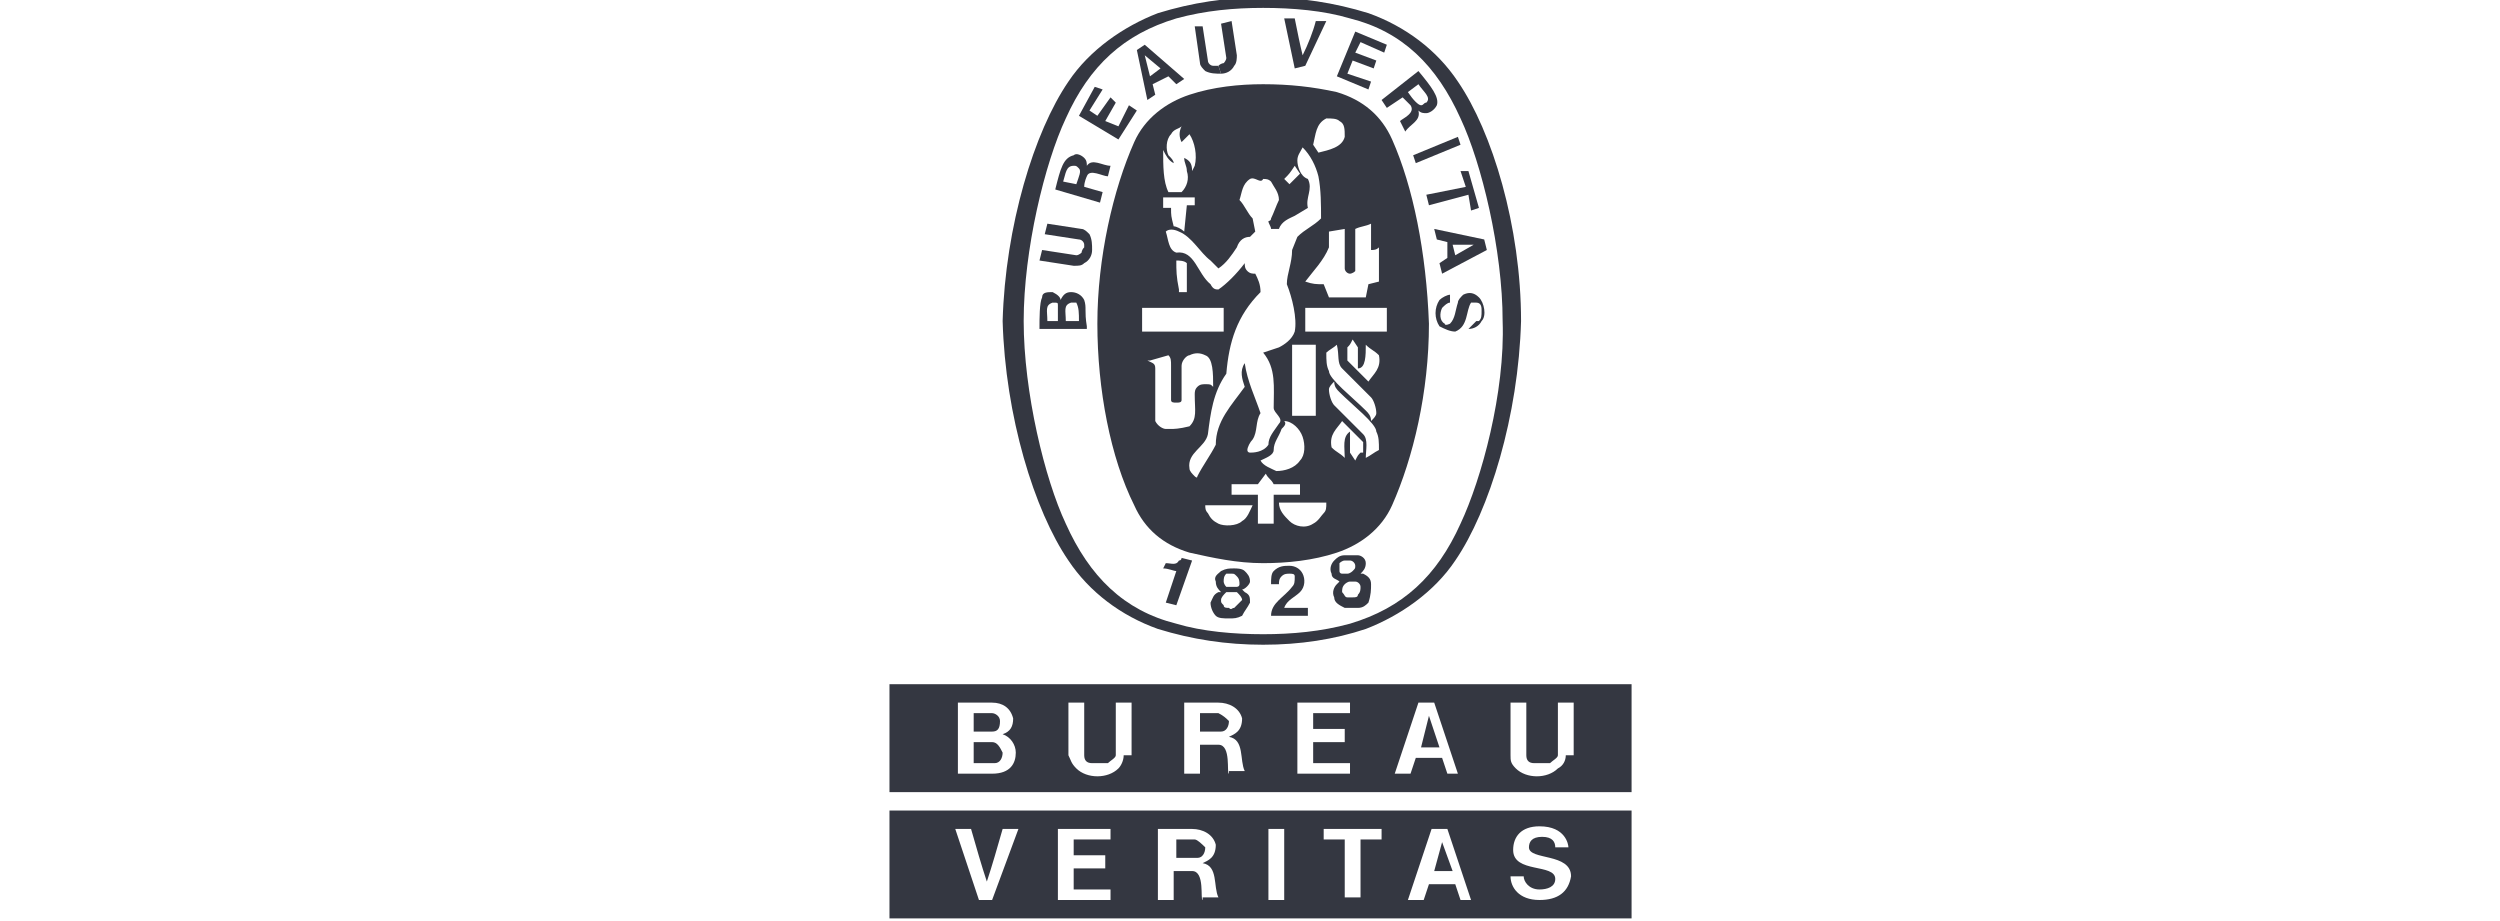 <?xml version="1.0" encoding="utf-8"?>
<!-- Generator: Adobe Illustrator 26.0.1, SVG Export Plug-In . SVG Version: 6.00 Build 0)  -->
<svg version="1.1" id="Layer_1" xmlns="http://www.w3.org/2000/svg" xmlns:xlink="http://www.w3.org/1999/xlink" x="0px" y="0px"
	 viewBox="0 0 95 35" style="enable-background:new 0 0 95 35;" xml:space="preserve">
<style type="text/css">
	.st0{fill-rule:evenodd;clip-rule:evenodd;fill:#343741;}
</style>
<path class="st0" d="M44,0.5C44.1,0.5,44,0.5,44,0.5L44,0.5z"/>
<path class="st0" d="M44,0.5C44,0.5,44,0.5,44,0.5L44,0.5z"/>
<path class="st0" d="M55.4,3.1c-0.8-1.2-2-2.1-3.4-2.6c-1.3-0.4-2.6-0.6-4-0.6c-1.4,0-2.7,0.2-4,0.6c-1.3,0.5-2.6,1.4-3.4,2.6
	c-1.3,1.9-2.4,5.5-2.5,9.1v0c0.1,3.6,1.2,7.2,2.5,9.1c0.8,1.2,2,2.1,3.4,2.6c1.3,0.4,2.6,0.6,4,0.6h0h0c1.4,0,2.7-0.2,3.9-0.6
	c1.3-0.5,2.6-1.4,3.4-2.6c1.3-1.9,2.4-5.5,2.5-9.1v0C57.8,8.6,56.7,5,55.4,3.1z M55.5,19.9c-0.9,2-2.2,3.2-4.2,3.8
	c-1.1,0.3-2.2,0.4-3.3,0.4c-1.1,0-2.3-0.1-3.3-0.4c-2-0.5-3.3-1.8-4.2-3.8c-0.8-1.7-1.6-5-1.6-7.7c0-2.7,0.8-6,1.6-7.7
	c0.9-2,2.2-3.2,4.2-3.8c1.1-0.3,2.2-0.4,3.3-0.4c1.1,0,2.3,0.1,3.3,0.4c2,0.5,3.3,1.8,4.2,3.8c0.8,1.7,1.6,5,1.6,7.7
	C57.2,14.9,56.3,18.2,55.5,19.9z"/>
<path class="st0" d="M52.9,5.3c-0.4-0.9-1.1-1.5-2.1-1.8C49.9,3.3,49,3.2,48,3.2h0c-0.9,0-1.9,0.1-2.8,0.4c-0.9,0.3-1.7,0.9-2.1,1.8
	c-0.8,1.8-1.4,4.4-1.4,6.9c0,2.5,0.5,5.1,1.4,6.9c0.4,0.9,1.1,1.5,2.1,1.8c0.9,0.2,1.8,0.4,2.8,0.4h0c0.9,0,1.9-0.1,2.8-0.4
	c0.9-0.3,1.7-0.9,2.1-1.8c0.8-1.8,1.4-4.3,1.4-6.9C54.2,9.6,53.7,7.1,52.9,5.3z M51.3,10.4c0,0,0.1,0,0.2-0.1V8.7
	c0.2-0.1,0.4-0.1,0.6-0.2v1c0.1,0,0.2,0,0.3-0.1l0,1.3L52,10.8l-0.1,0.5h-1.4l-0.2-0.5c-0.3,0-0.4,0-0.7-0.1
	c0.3-0.4,0.7-0.8,0.9-1.3V8.8l0.6-0.1c0,0.5,0,1,0,1.5C51.1,10.3,51.2,10.4,51.3,10.4L51.3,10.4z M50.4,4.5c0.2,0,0.4,0,0.5,0.1
	c0.2,0.1,0.2,0.3,0.2,0.6c-0.1,0.4-0.6,0.5-1,0.6l-0.2-0.3C50,5.1,50,4.7,50.4,4.5z M49.2,6.3l0.2,0.3L49,7
	c-0.1-0.1-0.1-0.1-0.2-0.2C49,6.6,49,6.6,49.2,6.3z M44.2,5.7L44.2,5.7c0.1,0.2,0.2,0.4,0.4,0.5c0-0.1-0.1-0.2-0.2-0.3
	c-0.1-0.2-0.1-0.6,0.1-0.8c0.1-0.2,0.3-0.2,0.4-0.3c-0.1,0.2-0.1,0.4,0,0.6c0.1-0.1,0.1-0.1,0.2-0.2c0,0,0,0,0.1-0.1
	c0.2,0.3,0.3,0.8,0.2,1.2l-0.1,0.2c0-0.3-0.1-0.4-0.3-0.5c0,0.2,0.1,0.3,0.1,0.5c0.1,0.3,0,0.6-0.2,0.8h-0.5
	C44.2,6.9,44.2,6.3,44.2,5.7z M45.4,7.8c-0.1,0-0.2,0-0.3,0l-0.1,1c-0.1-0.1-0.3-0.2-0.4-0.2c-0.1-0.4-0.1-0.4-0.1-0.7
	c-0.1,0-0.1,0-0.3,0V7.5c0.5,0,0.7,0,1.2,0L45.4,7.8z M43.4,11.7l3.1,0v0.9l-3.1,0V11.7z M44.7,9.9c0.1,0,0.3,0,0.4,0.1
	c0,0.5,0,0.5,0,1.1h-0.3l0-0.1C44.7,10.5,44.7,10.3,44.7,9.9z M44.5,16.3c-0.1,0-0.2,0-0.2,0c-0.1,0-0.3-0.1-0.4-0.3l0,0l0-0.1
	l0-0.1l0-0.1l0-1.7c0-0.2-0.1-0.2-0.3-0.3l0.1,0l0.7-0.2c0.1,0.1,0.1,0.2,0.1,0.4v1.3c0,0.1,0.1,0.1,0.2,0.1c0.1,0,0.2,0,0.2-0.1
	c0-0.6,0-0.8,0-1.3c0-0.2,0.2-0.4,0.3-0.4c0.2-0.1,0.4-0.1,0.6,0c0.3,0.1,0.3,0.7,0.3,1.2c-0.1-0.1-0.1-0.1-0.3-0.1
	c-0.1,0-0.2,0-0.3,0.1c-0.1,0.1-0.1,0.2-0.1,0.3c0,0.6,0.1,0.9-0.2,1.2C44.8,16.3,44.6,16.3,44.5,16.3z M45.4,18.1
	c-0.1-0.1-0.2-0.2-0.2-0.3c-0.1-0.6,0.6-0.8,0.7-1.3c0.1-0.8,0.2-1.6,0.7-2.3c0.1-1.2,0.4-2.2,1.3-3.1c0-0.3-0.1-0.5-0.2-0.7
	c-0.1,0-0.2,0-0.3-0.1c-0.1-0.1-0.1-0.2-0.1-0.3c-0.3,0.4-0.7,0.8-1,1c-0.1,0-0.2,0-0.3-0.2c-0.5-0.4-0.6-1.3-1.3-1.2
	c-0.3-0.1-0.3-0.5-0.4-0.8c0.1-0.1,0.3-0.1,0.5,0c0.5,0.2,0.8,0.8,1.2,1.1c0.1,0.1,0.2,0.2,0.3,0.3c0.3-0.2,0.5-0.5,0.7-0.8
	C47.1,9.1,47.3,9,47.5,9l0.2-0.2l-0.1-0.5c-0.2-0.2-0.3-0.5-0.5-0.7c0.1-0.3,0.1-0.6,0.4-0.8c0.2-0.1,0.4,0.2,0.5,0
	c0.1,0,0.2,0,0.3,0.1c0.1,0.2,0.3,0.4,0.3,0.7c-0.1,0.2-0.2,0.5-0.3,0.7c0,0.1-0.1,0.1-0.1,0.1c0,0.1,0.1,0.2,0.1,0.3
	c0.1,0,0.2,0,0.3,0c0.1-0.3,0.4-0.4,0.6-0.5l0.5-0.3c-0.1-0.4,0.2-0.7,0-1.1c-0.3-0.1-0.4-0.5-0.4-0.7c0-0.2,0.1-0.3,0.2-0.5l0,0
	c0.3,0.3,0.5,0.7,0.6,1.1c0.1,0.5,0.1,1.1,0.1,1.6c-0.3,0.3-0.6,0.4-0.9,0.7l-0.2,0.5c0,0.5-0.2,0.9-0.2,1.3
	c0.2,0.5,0.4,1.3,0.3,1.8c-0.1,0.3-0.4,0.5-0.6,0.6L48,13.4c0.5,0.6,0.4,1.3,0.4,2.1c0,0.2,0.4,0.4,0.2,0.6
	c-0.2,0.3-0.4,0.5-0.4,0.8c-0.2,0.3-0.6,0.3-0.7,0.3c0,0-0.1,0-0.1-0.1c0-0.1,0.1-0.3,0.2-0.4c0.2-0.3,0.1-0.7,0.3-1
	c-0.2-0.6-0.5-1.2-0.6-1.9l0,0c-0.2,0.3-0.1,0.6,0,0.9c-0.5,0.7-1.1,1.3-1.1,2.2c-0.2,0.4-0.5,0.8-0.7,1.2
	C45.5,18.2,45.4,18.1,45.4,18.1z M48.8,16c0.3,0,0.6,0.3,0.7,0.6c0.1,0.3,0.1,0.7-0.1,0.9c-0.2,0.3-0.6,0.4-0.9,0.4
	c-0.2-0.1-0.5-0.2-0.6-0.4c0.2-0.1,0.5-0.2,0.5-0.4c0-0.3,0.2-0.5,0.3-0.8C48.8,16.2,48.9,16.1,48.8,16z M49.1,15.8l0-2.7
	c0.4,0,0.5,0,0.9,0v2.7H49.1z M47.2,19.8c-0.2,0.2-0.7,0.2-0.9,0.1c-0.2-0.1-0.3-0.2-0.4-0.4c-0.1-0.1-0.1-0.2-0.1-0.3
	c0.7,0,1.1,0,1.8,0C47.5,19.4,47.4,19.7,47.2,19.8z M48.4,19.9c-0.2,0-0.4,0-0.6,0v-1.1l-1,0v-0.4l1,0l0.3-0.4
	c0.1,0.2,0.2,0.2,0.3,0.4h1v0.4l-1,0C48.4,19.3,48.4,19.4,48.4,19.9z M50.3,19.5c-0.1,0.1-0.2,0.3-0.4,0.4c-0.3,0.2-0.7,0.1-0.9-0.1
	c-0.2-0.2-0.4-0.4-0.4-0.7c0.7,0,1.1,0,1.8,0C50.4,19.3,50.4,19.4,50.3,19.5z M51,14c0.4,0.4,0.8,0.8,1.1,1.1
	c0.1,0.1,0.2,0.4,0.2,0.6c0,0.1-0.1,0.2-0.2,0.3c0-0.2-0.1-0.3-0.2-0.4c-0.5-0.5-1.4-1.2-1.4-1.5c-0.1-0.2-0.1-0.4-0.1-0.7
	c0.1-0.1,0.3-0.2,0.4-0.3C50.9,13.5,50.8,13.8,51,14z M51.9,13.1c0.2,0.2,0.3,0.2,0.5,0.4c0.1,0.5-0.2,0.7-0.4,1l-0.8-0.8v-0.5
	c0.1-0.1,0.1-0.1,0.2-0.3l0.2,0.3v0.8C51.9,14,51.9,13.5,51.9,13.1z M51.7,17.2c-0.1,0.1-0.1,0.1-0.2,0.3l-0.2-0.3v-0.8
	c-0.3,0.2-0.2,0.6-0.2,1c-0.2-0.2-0.3-0.2-0.5-0.4c-0.1-0.5,0.2-0.7,0.4-1l0.8,0.8V17.2z M51.9,17.4c0-0.3,0.1-0.7-0.1-0.9
	c-0.4-0.4-0.8-0.8-1.1-1.1c-0.1-0.1-0.2-0.4-0.2-0.6c0-0.1,0.1-0.2,0.2-0.3c0,0.2,0.1,0.3,0.2,0.4c0.5,0.5,1.4,1.2,1.4,1.5
	c0.1,0.2,0.1,0.4,0.1,0.7C52.2,17.2,52.1,17.3,51.9,17.4z M52.7,12.6l-3.1,0v-0.9l3.1,0V12.6z"/>
<path class="st0" d="M48.3,23.4c0-0.5,0.5-0.7,0.8-1.1c0.1-0.1,0.1-0.2,0.1-0.4c0-0.1-0.1-0.1-0.2-0.1c-0.1,0-0.2,0-0.3,0.1
	c-0.1,0.1-0.1,0.2-0.1,0.3l-0.3,0c0-0.2,0-0.4,0.1-0.5c0.2-0.2,0.4-0.2,0.6-0.2c0.2,0,0.4,0.1,0.5,0.3c0.1,0.2,0.1,0.5-0.1,0.7
	c-0.2,0.2-0.5,0.3-0.6,0.6l0.9,0c0,0.1,0,0.2,0,0.3L48.3,23.4L48.3,23.4z"/>
<path class="st0" d="M45.3,21.3L45.3,21.3L44.7,23l-0.4-0.1l0.4-1.2l0,0c-0.1,0-0.3-0.1-0.5-0.1l0.1-0.2c0.2,0,0.4,0.1,0.5-0.1
	c0.1,0,0.1-0.1,0.1-0.1L45.3,21.3L45.3,21.3z"/>
<path class="st0" d="M52.1,22.2c0-0.2-0.1-0.3-0.3-0.4l-0.1,0c0.1-0.1,0.2-0.2,0.2-0.4c0-0.2-0.2-0.3-0.3-0.3c-0.1,0-0.3,0-0.5,0
	c-0.2,0-0.3,0.1-0.4,0.2c-0.1,0.1-0.2,0.3-0.1,0.5c0,0.2,0.2,0.2,0.3,0.3l-0.1,0.1c-0.1,0.1-0.2,0.3-0.1,0.5c0,0.2,0.2,0.3,0.4,0.4
	c0.1,0,0.3,0,0.5,0c0.2,0,0.3-0.1,0.4-0.2C52.1,22.6,52.1,22.4,52.1,22.2L52.1,22.2z M50.9,21.7c0-0.1,0-0.2,0-0.3
	c0,0,0.1-0.1,0.2-0.1c0.1,0,0.1,0,0.2,0c0.1,0,0.2,0.1,0.2,0.2c0,0.1,0,0.1-0.1,0.2c0,0-0.1,0.1-0.2,0.1c-0.1,0-0.1,0-0.2,0
	C51,21.8,50.9,21.8,50.9,21.7L50.9,21.7z M51.6,22.6c0,0.1-0.1,0.1-0.2,0.1c-0.1,0-0.2,0-0.2,0c-0.1,0-0.1-0.1-0.2-0.2
	c0-0.1,0-0.2,0.1-0.3c0,0,0.1-0.1,0.2-0.1c0.1,0,0.1,0,0.2,0c0.1,0,0.2,0.1,0.2,0.2C51.7,22.4,51.7,22.5,51.6,22.6L51.6,22.6z"/>
<path class="st0" d="M47.5,22.9c0-0.2,0-0.3-0.2-0.4l-0.1-0.1c0.1,0,0.3-0.2,0.3-0.3c0-0.2-0.1-0.3-0.2-0.4
	c-0.1-0.1-0.3-0.1-0.4-0.1c-0.2,0-0.3,0-0.5,0.1c-0.1,0.1-0.3,0.2-0.2,0.4c0,0.2,0.1,0.3,0.2,0.4l-0.1,0c-0.2,0.1-0.2,0.2-0.3,0.4
	c0,0.2,0.1,0.4,0.2,0.5c0.1,0.1,0.3,0.1,0.5,0.1c0.2,0,0.3,0,0.5-0.1C47.3,23.2,47.4,23.1,47.5,22.9L47.5,22.9z M46.5,22.1
	c0-0.1,0-0.2,0.1-0.3c0.1,0,0.1,0,0.2,0c0.1,0,0.1,0,0.2,0.1c0.1,0.1,0.1,0.2,0.1,0.3c0,0.1-0.1,0.1-0.1,0.1c-0.1,0-0.1,0-0.2,0
	c-0.1,0-0.1,0-0.2,0C46.5,22.2,46.5,22.1,46.5,22.1L46.5,22.1z M46.9,23.1c-0.1,0-0.1,0.1-0.2,0c-0.1,0-0.2,0-0.2-0.1
	c-0.1-0.1-0.1-0.1-0.1-0.2c0-0.1,0.1-0.2,0.2-0.3c0,0,0.1,0,0.2,0c0.1,0,0.1,0,0.2,0c0.1,0.1,0.2,0.2,0.2,0.3
	C47.1,22.9,47,23,46.9,23.1L46.9,23.1z"/>
<polygon class="st0" points="55.5,5.5 53.8,6.2 53.7,5.9 55.4,5.2 55.5,5.5 "/>
<path class="st0" d="M49.2,2.6l-0.4-1.9l0.4,0c0.1,0.5,0.2,1,0.3,1.4c0.2-0.4,0.4-0.9,0.5-1.3l0.4,0l-0.8,1.7L49.2,2.6L49.2,2.6z"/>
<polygon class="st0" points="42.2,3.7 41.7,4.4 41.4,4.2 41.9,3.4 41.6,3.3 41,4.4 42.5,5.3 43.2,4.2 42.9,4 42.5,4.8 42,4.6 
	42.4,3.9 42.2,3.7 "/>
<path class="st0" d="M41.2,11.4c-0.1-0.2-0.3-0.3-0.5-0.3c-0.2,0-0.3,0.1-0.4,0.3c0-0.1-0.1-0.2-0.3-0.3c-0.2,0-0.4,0-0.4,0.2
	c-0.1,0.2-0.1,0.8-0.1,1.2l1.8,0l0-0.1C41.2,11.8,41.3,11.7,41.2,11.4L41.2,11.4z M40.2,12.2h-0.4c0-0.4-0.1-0.6,0.2-0.7
	c0.2,0,0.2,0,0.2,0.1C40.2,11.8,40.2,11.9,40.2,12.2L40.2,12.2z M41,12.2l-0.5,0h0c0-0.4-0.1-0.6,0.2-0.7c0.1,0,0.2,0,0.2,0
	C41,11.7,41,11.9,41,12.2L41,12.2z"/>
<polygon class="st0" points="55.5,6.5 55.8,6.5 56.2,7.9 55.9,8 55.8,7.4 54.3,7.8 54.2,7.4 55.7,7.1 55.5,6.5 "/>
<path class="st0" d="M46.4,2.8c-0.2,0-0.4,0-0.6-0.1c-0.1-0.1-0.2-0.2-0.2-0.3L45.4,1L45.7,1l0.2,1.3c0,0.1,0.1,0.2,0.2,0.2
	c0.1,0,0.1,0,0.2,0L46.4,2.8L46.4,2.8z"/>
<path class="st0" d="M46.4,2.8c0.2,0,0.4-0.1,0.5-0.3C47,2.4,47,2.2,47,2.1l-0.2-1.3l-0.4,0.1l0.2,1.3c0,0.1-0.1,0.2-0.1,0.2
	c0,0-0.1,0-0.2,0.1L46.4,2.8L46.4,2.8z"/>
<path class="st0" d="M56.4,9.1l-1.9-0.4l0.1,0.4l0.4,0.1L55,9.8L54.7,10l0.1,0.4l1.7-0.9L56.4,9.1L56.4,9.1z M55.3,9.7l-0.1-0.4
	L56,9.3h0l0,0h0h0L55.3,9.7L55.3,9.7z"/>
<path class="st0" d="M56.1,12.2L56.1,12.2L56.1,12.2l0.1,0c0.1-0.1,0.1-0.2,0.1-0.4c0-0.1,0-0.3-0.2-0.3c-0.1,0-0.1,0-0.2,0
	c-0.2,0.3-0.1,0.9-0.6,1.1c-0.2,0-0.4-0.1-0.6-0.2c-0.2-0.3-0.2-0.7,0-1c0.1-0.1,0.3-0.2,0.4-0.2l0,0.3c-0.1,0-0.2,0.1-0.3,0.2
	c-0.1,0.2-0.1,0.5,0.1,0.6c0,0.1,0.2,0,0.2,0c0.2-0.2,0.2-0.5,0.3-0.8c0-0.1,0.1-0.2,0.2-0.3c0.2-0.1,0.4-0.1,0.6,0.1
	c0.2,0.2,0.3,0.7,0.1,0.9c-0.1,0.2-0.3,0.3-0.5,0.3L56.1,12.2L56.1,12.2L56.1,12.2z"/>
<path class="st0" d="M41.5,9.5c0,0.2-0.1,0.4-0.3,0.5c-0.1,0.1-0.2,0.1-0.4,0.1l-1.3-0.2l0.1-0.4l1.3,0.2c0.1,0,0.2-0.1,0.2-0.1
	c0,0,0-0.1,0.1-0.2L41.5,9.5L41.5,9.5z"/>
<path class="st0" d="M41.5,9.5c0-0.2,0-0.4-0.1-0.6c-0.1-0.1-0.2-0.2-0.3-0.2l-1.3-0.2l-0.1,0.4L41,9.1c0.1,0,0.2,0.1,0.2,0.2
	c0,0.1,0,0.1,0,0.2L41.5,9.5L41.5,9.5z"/>
<path class="st0" d="M43.5,1.7l-0.3,0.2l0.4,1.9l0.3-0.2l-0.1-0.4l0.6-0.3l0.3,0.3L45,3L43.5,1.7L43.5,1.7z M43.7,2.9l-0.2-0.8l0,0
	l0,0l0,0l0,0l0.6,0.5L43.7,2.9L43.7,2.9z"/>
<polygon class="st0" points="52.3,2.3 51.5,2 51.7,1.6 52.6,2 52.7,1.7 51.5,1.2 50.8,2.9 52,3.4 52.1,3.1 51.2,2.8 51.4,2.3 
	52.2,2.6 52.3,2.3 "/>
<path class="st0" d="M41.3,6.3c0-0.1,0-0.2-0.1-0.3c-0.1-0.1-0.3-0.2-0.4-0.1c-0.4,0.1-0.5,0.5-0.7,1.3l1.7,0.5l0.1-0.4l-0.7-0.2
	l0,0c0-0.2,0.1-0.4,0.1-0.4c0.1-0.3,0.6,0,0.8,0l0.1-0.4C41.9,6.3,41.5,6,41.3,6.3L41.3,6.3z M40.9,7l-0.5-0.1
	c0.1-0.3,0.1-0.6,0.4-0.6c0.1,0,0.1,0,0.2,0.1C41.1,6.5,41,6.7,40.9,7L40.9,7z"/>
<path class="st0" d="M53.9,2.7l-1.4,1.1l0.2,0.3l0.6-0.4l0,0C53.4,3.8,53.6,4,53.6,4c0.2,0.3-0.3,0.5-0.4,0.6L53.4,5
	c0.2-0.3,0.6-0.4,0.5-0.8c0.1,0.1,0.2,0.1,0.3,0.1c0.1,0,0.3-0.1,0.4-0.3C54.7,3.7,54.4,3.3,53.9,2.7L53.9,2.7z M54.2,3.9
	C54.1,3.9,54.1,4,54,4c-0.1,0-0.3-0.2-0.5-0.5l0.4-0.3C54.1,3.5,54.4,3.7,54.2,3.9L54.2,3.9z"/>
<g>
	<path class="st0" d="M37.7,28.2c-0.3,0-0.5,0-0.7,0v0l0,0.8c0.6,0,0.6,0,0.8,0c0.2,0,0.3-0.2,0.3-0.4C38,28.4,37.9,28.2,37.7,28.2z
		"/>
	<polygon class="st0" points="54.3,27.2 54.3,27.2 54.3,27.2 54.3,27.2 54,28.4 54.7,28.4 54.3,27.2 	"/>
	<path class="st0" d="M33.8,26v4.1h28.2V26H33.8z M37.7,29.4h-1.3v-2.7c0.5,0,0.9,0,1.3,0c0.4,0,0.7,0.2,0.8,0.6
		c0,0.3-0.1,0.5-0.4,0.6c0.3,0.1,0.5,0.4,0.5,0.7C38.6,29,38.4,29.4,37.7,29.4z M42.7,28.7c0,0.2-0.1,0.4-0.2,0.5
		c-0.2,0.2-0.5,0.3-0.8,0.3h0c-0.3,0-0.6-0.1-0.8-0.3c-0.2-0.2-0.2-0.3-0.3-0.5v-2h0.6l0,2c0,0.2,0.1,0.3,0.3,0.3c0.1,0,0.2,0,0.3,0
		c0.1,0,0.2,0,0.3,0c0.1-0.1,0.3-0.2,0.3-0.3l0-2h0.6V28.7z M46.7,29.4c-0.1,0,0.1-1.1-0.4-1.1c-0.3,0-0.4,0-0.7,0l0,1.1h-0.6l0-2.7
		c0.5,0,0.8,0,1.3,0c0.4,0,0.8,0.2,0.9,0.6c0,0.5-0.3,0.6-0.5,0.7c0.6,0.1,0.4,0.9,0.6,1.3H46.7z M51.1,27.7l0,0.5h-1.2l0,0.8h1.4
		l0,0.4h-2v-2.7h2l0,0.4l-1.4,0v0.6L51.1,27.7z M55,29.4l-0.2-0.6h-1l-0.2,0.6h-0.6l0.9-2.7h0.6l0.9,2.7H55z M59.5,28.7
		c0,0.2-0.1,0.4-0.3,0.5c-0.2,0.2-0.5,0.3-0.8,0.3h0c-0.3,0-0.6-0.1-0.8-0.3c-0.2-0.2-0.2-0.3-0.2-0.5v-2h0.6v2
		c0,0.2,0.1,0.3,0.3,0.3c0.1,0,0.2,0,0.3,0c0.1,0,0.2,0,0.3,0c0.1-0.1,0.3-0.2,0.3-0.3l0-2h0.6V28.7z"/>
	<path class="st0" d="M46.3,27.1c-0.2,0-0.4,0-0.7,0v0.7c0.5,0,0.6,0,0.8,0c0.2,0,0.3-0.2,0.3-0.4C46.6,27.3,46.5,27.2,46.3,27.1z"
		/>
	<path class="st0" d="M37.7,27.8c0.2,0,0.3-0.1,0.3-0.4c0-0.2-0.2-0.3-0.3-0.3c-0.2,0-0.4,0-0.7,0l0,0.7
		C37.3,27.8,37.5,27.8,37.7,27.8z"/>
</g>
<g>
	<polygon class="st0" points="54.8,32 54.8,32 54.8,32 54.8,32 54.5,33.1 55.2,33.1 54.8,32 	"/>
	<path class="st0" d="M33.8,30.8v4.1h28.2v-4.1H33.8z M37.7,34.2h-0.5l-0.9-2.7l0.6,0c0.2,0.7,0.4,1.4,0.6,2c0.2-0.6,0.4-1.3,0.6-2
		l0.6,0L37.7,34.2z M42,32.5V33l-1.2,0v0.8h1.4l0,0.4h-2v-2.7h2l0,0.4l-1.4,0v0.6L42,32.5z M45.7,34.2c-0.1,0,0.1-1.1-0.4-1.1
		c-0.3,0-0.4,0-0.7,0l0,1.1h-0.6v-2.7c0.5,0,0.8,0,1.3,0c0.4,0,0.8,0.2,0.9,0.6c0,0.5-0.3,0.6-0.5,0.7c0.6,0.1,0.4,0.9,0.6,1.3H45.7
		z M48.8,34.2h-0.6v-2.7h0.6V34.2z M52.5,31.9h-0.8v2.2h-0.6l0-2.2l-0.8,0v-0.4h2.2V31.9z M55.5,34.2l-0.2-0.6h-1l-0.2,0.6h-0.6
		l0.9-2.7h0.6l0.9,2.7H55.5z M58.5,34.2c-0.8,0-1.1-0.5-1.1-0.9l0.5,0c0,0.2,0.2,0.5,0.6,0.5c0.3,0,0.6-0.1,0.6-0.4
		c0-0.6-1.6-0.2-1.6-1.1c0-0.5,0.3-0.9,1-0.9c1,0,1.1,0.7,1.1,0.8l-0.5,0c0-0.2-0.1-0.4-0.5-0.4c-0.4,0-0.5,0.2-0.5,0.4
		c0,0.5,1.6,0.2,1.6,1.1C59.6,33.9,59.2,34.2,58.5,34.2z"/>
	<path class="st0" d="M45.4,31.9c-0.2,0-0.4,0-0.7,0v0.7c0.5,0,0.6,0,0.8,0c0.2,0,0.3-0.2,0.3-0.4C45.7,32.1,45.5,31.9,45.4,31.9z"
		/>
</g>
</svg>
